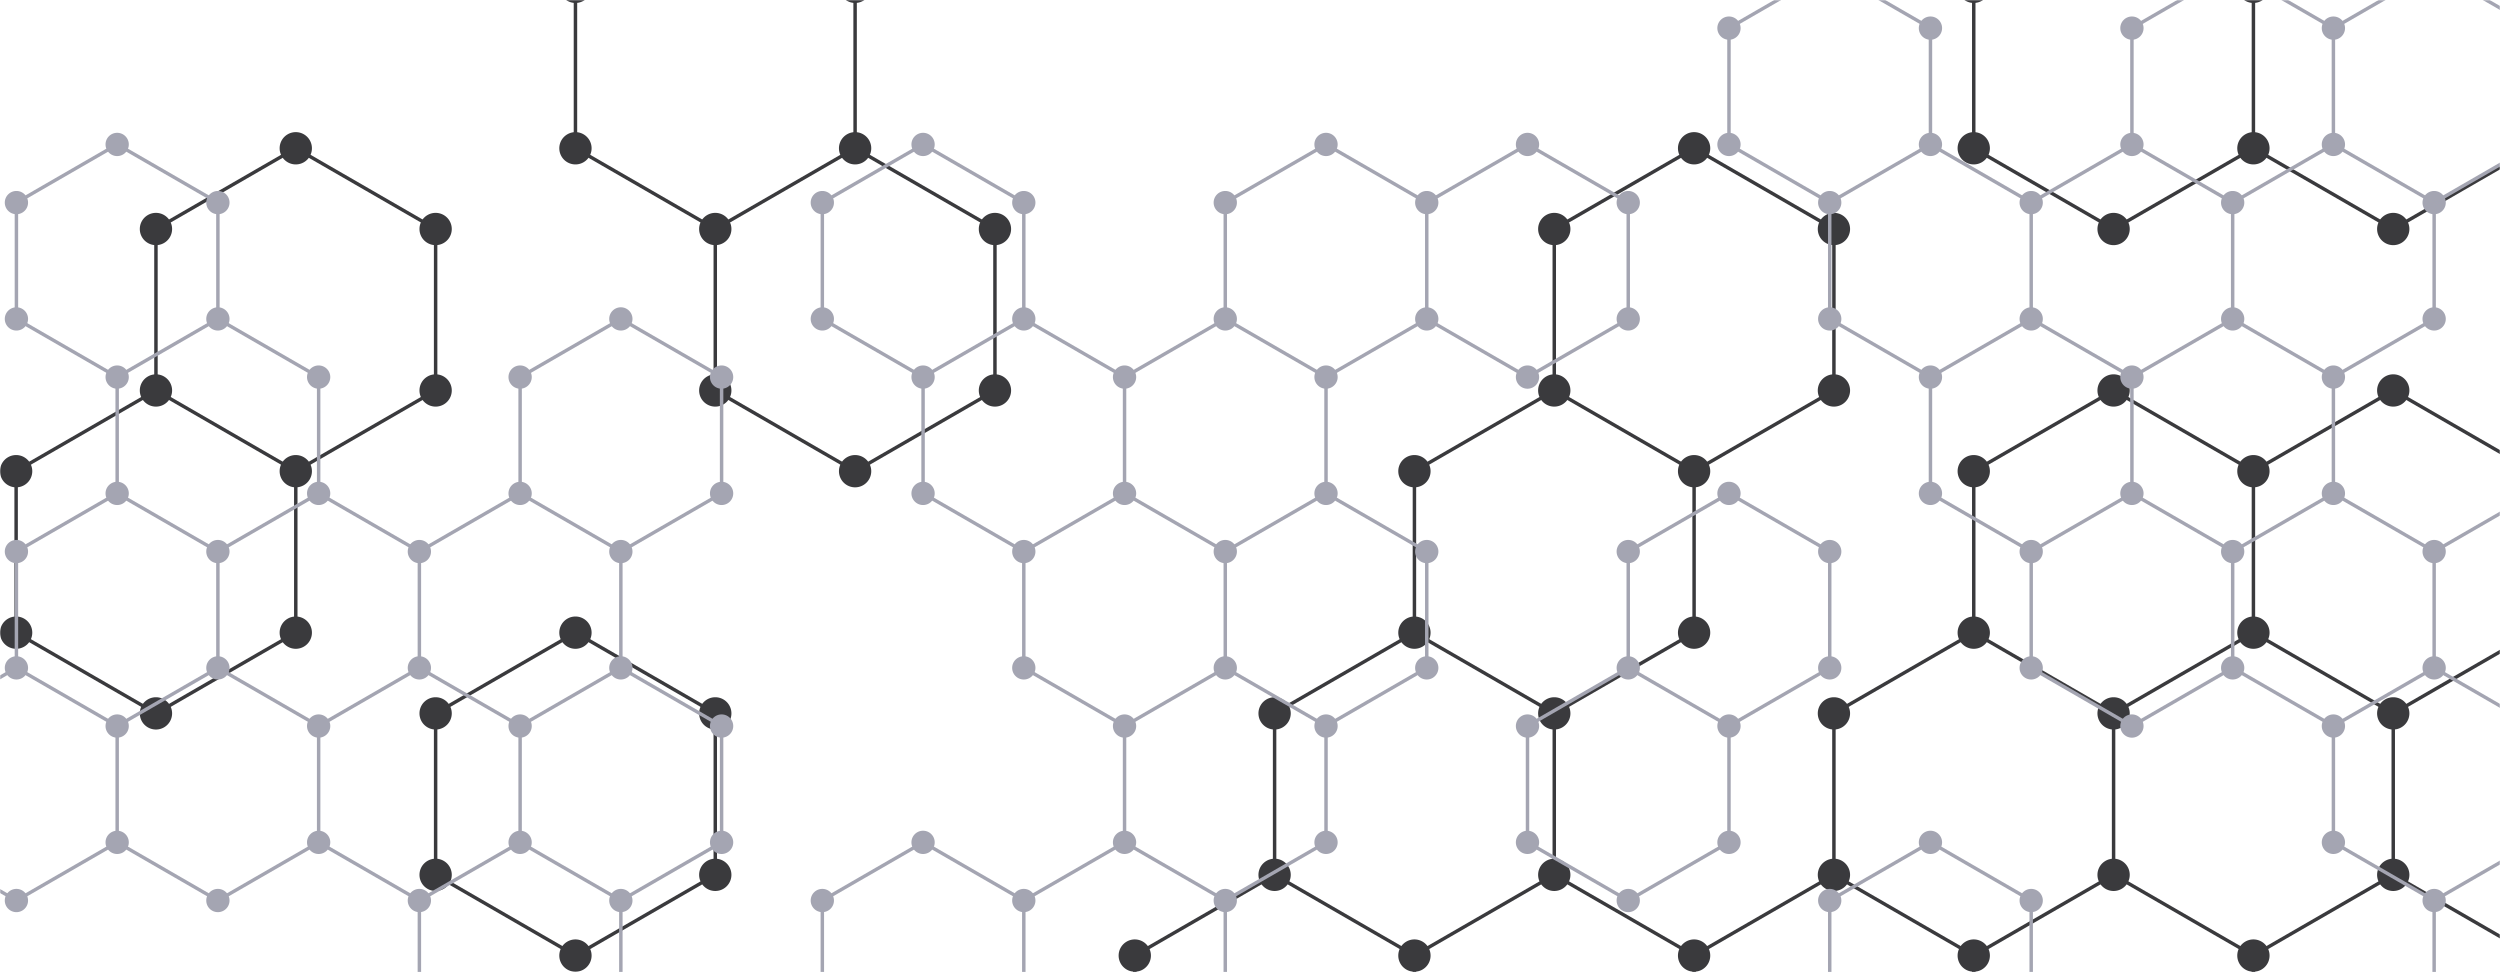<svg xmlns="http://www.w3.org/2000/svg" version="1.1" xmlns:xlink="http://www.w3.org/1999/xlink" xmlns:svgjs="http://svgjs.dev/svgjs" width="1440" height="560" preserveAspectRatio="none" viewBox="0 0 1440 560"><g mask="url(&quot;#SvgjsMask2481&quot;)" fill="none"><path d="M170.37 85.41L250.92 131.91L250.92 224.91L170.37 271.41L89.83 224.91L89.83 131.91zM89.83 224.91L170.37 271.41L170.37 364.41L89.83 410.91L9.29 364.41L9.29 271.41zM331.46 364.41L412 410.91L412 503.91L331.46 550.41L250.92 503.91L250.92 410.91zM412 -54.09L492.54 -7.59L492.54 85.41L412 131.91L331.46 85.41L331.46 -7.59zM492.54 85.41L573.09 131.91L573.09 224.91L492.54 271.41L412 224.91L412 131.91zM814.71 364.41L895.26 410.91L895.26 503.91L814.71 550.41L734.17 503.91L734.17 410.91zM734.17 503.91L814.71 550.41L814.71 643.41L734.17 689.91L653.63 643.41L653.63 550.41zM975.8 85.41L1056.34 131.91L1056.34 224.91L975.8 271.41L895.26 224.91L895.26 131.91zM895.26 224.91L975.8 271.41L975.8 364.41L895.26 410.91L814.71 364.41L814.71 271.41zM895.26 503.91L975.8 550.41L975.8 643.41L895.26 689.91L814.71 643.41L814.71 550.41zM1136.88 364.41L1217.43 410.91L1217.43 503.91L1136.88 550.41L1056.34 503.91L1056.34 410.91zM1056.34 503.91L1136.88 550.41L1136.88 643.41L1056.34 689.91L975.8 643.41L975.8 550.41zM1217.43 -54.09L1297.97 -7.59L1297.97 85.41L1217.43 131.91L1136.88 85.41L1136.88 -7.59zM1217.43 224.91L1297.97 271.41L1297.97 364.41L1217.43 410.91L1136.88 364.41L1136.88 271.41zM1297.97 364.41L1378.51 410.91L1378.51 503.91L1297.97 550.41L1217.43 503.91L1217.43 410.91zM1378.51 -54.09L1459.06 -7.59L1459.06 85.41L1378.51 131.91L1297.97 85.41L1297.97 -7.59zM1378.51 224.91L1459.06 271.41L1459.06 364.41L1378.51 410.91L1297.97 364.41L1297.97 271.41zM1378.51 503.91L1459.06 550.41L1459.06 643.41L1378.51 689.91L1297.97 643.41L1297.97 550.41z" stroke="rgba(58, 58, 61, 1)" stroke-width="2"></path><path d="M161.07 85.41 a9.3 9.3 0 1 0 18.6 0 a9.3 9.3 0 1 0 -18.6 0zM241.62 131.91 a9.3 9.3 0 1 0 18.6 0 a9.3 9.3 0 1 0 -18.6 0zM241.62 224.91 a9.3 9.3 0 1 0 18.6 0 a9.3 9.3 0 1 0 -18.6 0zM161.07 271.41 a9.3 9.3 0 1 0 18.6 0 a9.3 9.3 0 1 0 -18.6 0zM80.53 224.91 a9.3 9.3 0 1 0 18.6 0 a9.3 9.3 0 1 0 -18.6 0zM80.53 131.91 a9.3 9.3 0 1 0 18.6 0 a9.3 9.3 0 1 0 -18.6 0zM161.07 364.41 a9.3 9.3 0 1 0 18.6 0 a9.3 9.3 0 1 0 -18.6 0zM80.53 410.91 a9.3 9.3 0 1 0 18.6 0 a9.3 9.3 0 1 0 -18.6 0zM-0.01 364.41 a9.3 9.3 0 1 0 18.6 0 a9.3 9.3 0 1 0 -18.6 0zM-0.01 271.41 a9.3 9.3 0 1 0 18.6 0 a9.3 9.3 0 1 0 -18.6 0zM322.16 364.41 a9.3 9.3 0 1 0 18.6 0 a9.3 9.3 0 1 0 -18.6 0zM402.7 410.91 a9.3 9.3 0 1 0 18.6 0 a9.3 9.3 0 1 0 -18.6 0zM402.7 503.91 a9.3 9.3 0 1 0 18.6 0 a9.3 9.3 0 1 0 -18.6 0zM322.16 550.41 a9.3 9.3 0 1 0 18.6 0 a9.3 9.3 0 1 0 -18.6 0zM241.62 503.91 a9.3 9.3 0 1 0 18.6 0 a9.3 9.3 0 1 0 -18.6 0zM241.62 410.91 a9.3 9.3 0 1 0 18.6 0 a9.3 9.3 0 1 0 -18.6 0zM402.7 -54.09 a9.3 9.3 0 1 0 18.6 0 a9.3 9.3 0 1 0 -18.6 0zM483.24 -7.59 a9.3 9.3 0 1 0 18.6 0 a9.3 9.3 0 1 0 -18.6 0zM483.24 85.41 a9.3 9.3 0 1 0 18.6 0 a9.3 9.3 0 1 0 -18.6 0zM402.7 131.91 a9.3 9.3 0 1 0 18.6 0 a9.3 9.3 0 1 0 -18.6 0zM322.16 85.41 a9.3 9.3 0 1 0 18.6 0 a9.3 9.3 0 1 0 -18.6 0zM322.16 -7.59 a9.3 9.3 0 1 0 18.6 0 a9.3 9.3 0 1 0 -18.6 0zM563.79 131.91 a9.3 9.3 0 1 0 18.6 0 a9.3 9.3 0 1 0 -18.6 0zM563.79 224.91 a9.3 9.3 0 1 0 18.6 0 a9.3 9.3 0 1 0 -18.6 0zM483.24 271.41 a9.3 9.3 0 1 0 18.6 0 a9.3 9.3 0 1 0 -18.6 0zM402.7 224.91 a9.3 9.3 0 1 0 18.6 0 a9.3 9.3 0 1 0 -18.6 0zM805.41 364.41 a9.3 9.3 0 1 0 18.6 0 a9.3 9.3 0 1 0 -18.6 0zM885.96 410.91 a9.3 9.3 0 1 0 18.6 0 a9.3 9.3 0 1 0 -18.6 0zM885.96 503.91 a9.3 9.3 0 1 0 18.6 0 a9.3 9.3 0 1 0 -18.6 0zM805.41 550.41 a9.3 9.3 0 1 0 18.6 0 a9.3 9.3 0 1 0 -18.6 0zM724.87 503.91 a9.3 9.3 0 1 0 18.6 0 a9.3 9.3 0 1 0 -18.6 0zM724.87 410.91 a9.3 9.3 0 1 0 18.6 0 a9.3 9.3 0 1 0 -18.6 0zM805.41 643.41 a9.3 9.3 0 1 0 18.6 0 a9.3 9.3 0 1 0 -18.6 0zM724.87 689.91 a9.3 9.3 0 1 0 18.6 0 a9.3 9.3 0 1 0 -18.6 0zM644.33 643.41 a9.3 9.3 0 1 0 18.6 0 a9.3 9.3 0 1 0 -18.6 0zM644.33 550.41 a9.3 9.3 0 1 0 18.6 0 a9.3 9.3 0 1 0 -18.6 0zM966.5 85.41 a9.3 9.3 0 1 0 18.6 0 a9.3 9.3 0 1 0 -18.6 0zM1047.04 131.91 a9.3 9.3 0 1 0 18.6 0 a9.3 9.3 0 1 0 -18.6 0zM1047.04 224.91 a9.3 9.3 0 1 0 18.6 0 a9.3 9.3 0 1 0 -18.6 0zM966.5 271.41 a9.3 9.3 0 1 0 18.6 0 a9.3 9.3 0 1 0 -18.6 0zM885.96 224.91 a9.3 9.3 0 1 0 18.6 0 a9.3 9.3 0 1 0 -18.6 0zM885.96 131.91 a9.3 9.3 0 1 0 18.6 0 a9.3 9.3 0 1 0 -18.6 0zM966.5 364.41 a9.3 9.3 0 1 0 18.6 0 a9.3 9.3 0 1 0 -18.6 0zM805.41 271.41 a9.3 9.3 0 1 0 18.6 0 a9.3 9.3 0 1 0 -18.6 0zM966.5 550.41 a9.3 9.3 0 1 0 18.6 0 a9.3 9.3 0 1 0 -18.6 0zM966.5 643.41 a9.3 9.3 0 1 0 18.6 0 a9.3 9.3 0 1 0 -18.6 0zM885.96 689.91 a9.3 9.3 0 1 0 18.6 0 a9.3 9.3 0 1 0 -18.6 0zM1127.58 364.41 a9.3 9.3 0 1 0 18.6 0 a9.3 9.3 0 1 0 -18.6 0zM1208.13 410.91 a9.3 9.3 0 1 0 18.6 0 a9.3 9.3 0 1 0 -18.6 0zM1208.13 503.91 a9.3 9.3 0 1 0 18.6 0 a9.3 9.3 0 1 0 -18.6 0zM1127.58 550.41 a9.3 9.3 0 1 0 18.6 0 a9.3 9.3 0 1 0 -18.6 0zM1047.04 503.91 a9.3 9.3 0 1 0 18.6 0 a9.3 9.3 0 1 0 -18.6 0zM1047.04 410.91 a9.3 9.3 0 1 0 18.6 0 a9.3 9.3 0 1 0 -18.6 0zM1127.58 643.41 a9.3 9.3 0 1 0 18.6 0 a9.3 9.3 0 1 0 -18.6 0zM1047.04 689.91 a9.3 9.3 0 1 0 18.6 0 a9.3 9.3 0 1 0 -18.6 0zM1208.13 -54.09 a9.3 9.3 0 1 0 18.6 0 a9.3 9.3 0 1 0 -18.6 0zM1288.67 -7.59 a9.3 9.3 0 1 0 18.6 0 a9.3 9.3 0 1 0 -18.6 0zM1288.67 85.41 a9.3 9.3 0 1 0 18.6 0 a9.3 9.3 0 1 0 -18.6 0zM1208.13 131.91 a9.3 9.3 0 1 0 18.6 0 a9.3 9.3 0 1 0 -18.6 0zM1127.58 85.41 a9.3 9.3 0 1 0 18.6 0 a9.3 9.3 0 1 0 -18.6 0zM1127.58 -7.59 a9.3 9.3 0 1 0 18.6 0 a9.3 9.3 0 1 0 -18.6 0zM1208.13 224.91 a9.3 9.3 0 1 0 18.6 0 a9.3 9.3 0 1 0 -18.6 0zM1288.67 271.41 a9.3 9.3 0 1 0 18.6 0 a9.3 9.3 0 1 0 -18.6 0zM1288.67 364.41 a9.3 9.3 0 1 0 18.6 0 a9.3 9.3 0 1 0 -18.6 0zM1127.58 271.41 a9.3 9.3 0 1 0 18.6 0 a9.3 9.3 0 1 0 -18.6 0zM1369.21 410.91 a9.3 9.3 0 1 0 18.6 0 a9.3 9.3 0 1 0 -18.6 0zM1369.21 503.91 a9.3 9.3 0 1 0 18.6 0 a9.3 9.3 0 1 0 -18.6 0zM1288.67 550.41 a9.3 9.3 0 1 0 18.6 0 a9.3 9.3 0 1 0 -18.6 0zM1369.21 -54.09 a9.3 9.3 0 1 0 18.6 0 a9.3 9.3 0 1 0 -18.6 0zM1449.76 -7.59 a9.3 9.3 0 1 0 18.6 0 a9.3 9.3 0 1 0 -18.6 0zM1449.76 85.41 a9.3 9.3 0 1 0 18.6 0 a9.3 9.3 0 1 0 -18.6 0zM1369.21 131.91 a9.3 9.3 0 1 0 18.6 0 a9.3 9.3 0 1 0 -18.6 0zM1369.21 224.91 a9.3 9.3 0 1 0 18.6 0 a9.3 9.3 0 1 0 -18.6 0zM1449.76 271.41 a9.3 9.3 0 1 0 18.6 0 a9.3 9.3 0 1 0 -18.6 0zM1449.76 364.41 a9.3 9.3 0 1 0 18.6 0 a9.3 9.3 0 1 0 -18.6 0zM1449.76 550.41 a9.3 9.3 0 1 0 18.6 0 a9.3 9.3 0 1 0 -18.6 0zM1449.76 643.41 a9.3 9.3 0 1 0 18.6 0 a9.3 9.3 0 1 0 -18.6 0zM1369.21 689.91 a9.3 9.3 0 1 0 18.6 0 a9.3 9.3 0 1 0 -18.6 0zM1288.67 643.41 a9.3 9.3 0 1 0 18.6 0 a9.3 9.3 0 1 0 -18.6 0z" fill="rgba(58, 58, 61, 1)"></path><path d="M6.81 562.62L97.75 615.12L97.75 720.12L6.81 772.62L-84.13 720.12L-84.13 615.12zM279.62 90.12L370.55 142.62L370.55 247.62L279.62 300.12L188.68 247.62L188.68 142.62zM188.68 247.62L279.62 300.12L279.62 405.12L188.68 457.62L97.75 405.12L97.75 300.12zM461.49 90.12L552.42 142.62L552.42 247.62L461.49 300.12L370.55 247.62L370.55 142.62zM370.55 247.62L461.49 300.12L461.49 405.12L370.55 457.62L279.62 405.12L279.62 300.12zM1098.03 247.62L1188.97 300.12L1188.97 405.12L1098.03 457.62L1007.1 405.12L1007.1 300.12z" stroke="rgba(0, 0, 0, 0)" stroke-width="2"></path><path d="M-3.69 562.62 a10.5 10.5 0 1 0 21 0 a10.5 10.5 0 1 0 -21 0zM87.25 615.12 a10.5 10.5 0 1 0 21 0 a10.5 10.5 0 1 0 -21 0zM87.25 720.12 a10.5 10.5 0 1 0 21 0 a10.5 10.5 0 1 0 -21 0zM-3.69 772.62 a10.5 10.5 0 1 0 21 0 a10.5 10.5 0 1 0 -21 0zM-94.63 720.12 a10.5 10.5 0 1 0 21 0 a10.5 10.5 0 1 0 -21 0zM-94.63 615.12 a10.5 10.5 0 1 0 21 0 a10.5 10.5 0 1 0 -21 0zM269.12 90.12 a10.5 10.5 0 1 0 21 0 a10.5 10.5 0 1 0 -21 0zM360.05 142.62 a10.5 10.5 0 1 0 21 0 a10.5 10.5 0 1 0 -21 0zM360.05 247.62 a10.5 10.5 0 1 0 21 0 a10.5 10.5 0 1 0 -21 0zM269.12 300.12 a10.5 10.5 0 1 0 21 0 a10.5 10.5 0 1 0 -21 0zM178.18 247.62 a10.5 10.5 0 1 0 21 0 a10.5 10.5 0 1 0 -21 0zM178.18 142.62 a10.5 10.5 0 1 0 21 0 a10.5 10.5 0 1 0 -21 0zM269.12 405.12 a10.5 10.5 0 1 0 21 0 a10.5 10.5 0 1 0 -21 0zM178.18 457.62 a10.5 10.5 0 1 0 21 0 a10.5 10.5 0 1 0 -21 0zM87.25 405.12 a10.5 10.5 0 1 0 21 0 a10.5 10.5 0 1 0 -21 0zM87.25 300.12 a10.5 10.5 0 1 0 21 0 a10.5 10.5 0 1 0 -21 0zM450.99 90.12 a10.5 10.5 0 1 0 21 0 a10.5 10.5 0 1 0 -21 0zM541.92 142.62 a10.5 10.5 0 1 0 21 0 a10.5 10.5 0 1 0 -21 0zM541.92 247.62 a10.5 10.5 0 1 0 21 0 a10.5 10.5 0 1 0 -21 0zM450.99 300.12 a10.5 10.5 0 1 0 21 0 a10.5 10.5 0 1 0 -21 0zM450.99 405.12 a10.5 10.5 0 1 0 21 0 a10.5 10.5 0 1 0 -21 0zM360.05 457.62 a10.5 10.5 0 1 0 21 0 a10.5 10.5 0 1 0 -21 0zM1087.53 247.62 a10.5 10.5 0 1 0 21 0 a10.5 10.5 0 1 0 -21 0zM1178.47 300.12 a10.5 10.5 0 1 0 21 0 a10.5 10.5 0 1 0 -21 0zM1178.47 405.12 a10.5 10.5 0 1 0 21 0 a10.5 10.5 0 1 0 -21 0zM1087.53 457.62 a10.5 10.5 0 1 0 21 0 a10.5 10.5 0 1 0 -21 0zM996.6 405.12 a10.5 10.5 0 1 0 21 0 a10.5 10.5 0 1 0 -21 0zM996.6 300.12 a10.5 10.5 0 1 0 21 0 a10.5 10.5 0 1 0 -21 0z" fill="rgba(0, 0, 0, 0)"></path><path d="M67.49 83.2L125.51 116.7L125.51 183.7L67.49 217.2L9.46 183.7L9.46 116.7zM67.49 284.2L125.51 317.7L125.51 384.7L67.49 418.2L9.46 384.7L9.46 317.7zM9.46 384.7L67.49 418.2L67.49 485.2L9.46 518.7L-48.57 485.2L-48.57 418.2zM125.51 183.7L183.54 217.2L183.54 284.2L125.51 317.7L67.49 284.2L67.49 217.2zM183.54 284.2L241.56 317.7L241.56 384.7L183.54 418.2L125.51 384.7L125.51 317.7zM125.51 384.7L183.54 418.2L183.54 485.2L125.51 518.7L67.49 485.2L67.49 418.2zM299.59 284.2L357.61 317.7L357.61 384.7L299.59 418.2L241.56 384.7L241.56 317.7zM241.56 384.7L299.59 418.2L299.59 485.2L241.56 518.7L183.54 485.2L183.54 418.2zM299.59 485.2L357.61 518.7L357.61 585.7L299.59 619.2L241.56 585.7L241.56 518.7zM241.56 585.7L299.59 619.2L299.59 686.2L241.56 719.7L183.54 686.2L183.54 619.2zM357.61 183.7L415.64 217.2L415.64 284.2L357.61 317.7L299.59 284.2L299.59 217.2zM357.61 384.7L415.64 418.2L415.64 485.2L357.61 518.7L299.59 485.2L299.59 418.2zM531.69 83.2L589.71 116.7L589.71 183.7L531.69 217.2L473.66 183.7L473.66 116.7zM531.69 485.2L589.71 518.7L589.71 585.7L531.69 619.2L473.66 585.7L473.66 518.7zM473.66 585.7L531.69 619.2L531.69 686.2L473.66 719.7L415.64 686.2L415.64 619.2zM589.71 183.7L647.74 217.2L647.74 284.2L589.71 317.7L531.69 284.2L531.69 217.2zM647.74 284.2L705.76 317.7L705.76 384.7L647.74 418.2L589.71 384.7L589.71 317.7zM647.74 485.2L705.76 518.7L705.76 585.7L647.74 619.2L589.71 585.7L589.71 518.7zM763.79 83.2L821.81 116.7L821.81 183.7L763.79 217.2L705.76 183.7L705.76 116.7zM705.76 183.7L763.79 217.2L763.79 284.2L705.76 317.7L647.74 284.2L647.74 217.2zM763.79 284.2L821.81 317.7L821.81 384.7L763.79 418.2L705.76 384.7L705.76 317.7zM705.76 384.7L763.79 418.2L763.79 485.2L705.76 518.7L647.74 485.2L647.74 418.2zM879.84 83.2L937.87 116.7L937.87 183.7L879.84 217.2L821.81 183.7L821.81 116.7zM821.81 585.7L879.84 619.2L879.84 686.2L821.81 719.7L763.79 686.2L763.79 619.2zM995.89 284.2L1053.92 317.7L1053.92 384.7L995.89 418.2L937.87 384.7L937.87 317.7zM937.87 384.7L995.89 418.2L995.89 485.2L937.87 518.7L879.84 485.2L879.84 418.2zM1053.92 -17.3L1111.94 16.2L1111.94 83.2L1053.92 116.7L995.89 83.2L995.89 16.2zM1111.94 83.2L1169.97 116.7L1169.97 183.7L1111.94 217.2L1053.92 183.7L1053.92 116.7zM1111.94 485.2L1169.97 518.7L1169.97 585.7L1111.94 619.2L1053.92 585.7L1053.92 518.7zM1053.92 585.7L1111.94 619.2L1111.94 686.2L1053.92 719.7L995.89 686.2L995.89 619.2zM1227.99 83.2L1286.02 116.7L1286.02 183.7L1227.99 217.2L1169.97 183.7L1169.97 116.7zM1169.97 183.7L1227.99 217.2L1227.99 284.2L1169.97 317.7L1111.94 284.2L1111.94 217.2zM1227.99 284.2L1286.02 317.7L1286.02 384.7L1227.99 418.2L1169.97 384.7L1169.97 317.7zM1286.02 -17.3L1344.04 16.2L1344.04 83.2L1286.02 116.7L1227.99 83.2L1227.99 16.2zM1344.04 83.2L1402.07 116.7L1402.07 183.7L1344.04 217.2L1286.02 183.7L1286.02 116.7zM1286.02 183.7L1344.04 217.2L1344.04 284.2L1286.02 317.7L1227.99 284.2L1227.99 217.2zM1344.04 284.2L1402.07 317.7L1402.07 384.7L1344.04 418.2L1286.02 384.7L1286.02 317.7zM1286.02 585.7L1344.04 619.2L1344.04 686.2L1286.02 719.7L1227.99 686.2L1227.99 619.2zM1402.07 -17.3L1460.09 16.2L1460.09 83.2L1402.07 116.7L1344.04 83.2L1344.04 16.2zM1460.09 284.2L1518.12 317.7L1518.12 384.7L1460.09 418.2L1402.07 384.7L1402.07 317.7zM1402.07 384.7L1460.09 418.2L1460.09 485.2L1402.07 518.7L1344.04 485.2L1344.04 418.2zM1460.09 485.2L1518.12 518.7L1518.12 585.7L1460.09 619.2L1402.07 585.7L1402.07 518.7zM1402.07 585.7L1460.09 619.2L1460.09 686.2L1402.07 719.7L1344.04 686.2L1344.04 619.2z" stroke="rgba(164, 165, 178, 1)" stroke-width="2"></path><path d="M60.79 83.2 a6.7 6.7 0 1 0 13.4 0 a6.7 6.7 0 1 0 -13.4 0zM118.81 116.7 a6.7 6.7 0 1 0 13.4 0 a6.7 6.7 0 1 0 -13.4 0zM118.81 183.7 a6.7 6.7 0 1 0 13.4 0 a6.7 6.7 0 1 0 -13.4 0zM60.79 217.2 a6.7 6.7 0 1 0 13.4 0 a6.7 6.7 0 1 0 -13.4 0zM2.76 183.7 a6.7 6.7 0 1 0 13.4 0 a6.7 6.7 0 1 0 -13.4 0zM2.76 116.7 a6.7 6.7 0 1 0 13.4 0 a6.7 6.7 0 1 0 -13.4 0zM60.79 284.2 a6.7 6.7 0 1 0 13.4 0 a6.7 6.7 0 1 0 -13.4 0zM118.81 317.7 a6.7 6.7 0 1 0 13.4 0 a6.7 6.7 0 1 0 -13.4 0zM118.81 384.7 a6.7 6.7 0 1 0 13.4 0 a6.7 6.7 0 1 0 -13.4 0zM60.79 418.2 a6.7 6.7 0 1 0 13.4 0 a6.7 6.7 0 1 0 -13.4 0zM2.76 384.7 a6.7 6.7 0 1 0 13.4 0 a6.7 6.7 0 1 0 -13.4 0zM2.76 317.7 a6.7 6.7 0 1 0 13.4 0 a6.7 6.7 0 1 0 -13.4 0zM60.79 485.2 a6.7 6.7 0 1 0 13.4 0 a6.7 6.7 0 1 0 -13.4 0zM2.76 518.7 a6.7 6.7 0 1 0 13.4 0 a6.7 6.7 0 1 0 -13.4 0zM-55.27 485.2 a6.7 6.7 0 1 0 13.4 0 a6.7 6.7 0 1 0 -13.4 0zM-55.27 418.2 a6.7 6.7 0 1 0 13.4 0 a6.7 6.7 0 1 0 -13.4 0zM176.84 217.2 a6.7 6.7 0 1 0 13.4 0 a6.7 6.7 0 1 0 -13.4 0zM176.84 284.2 a6.7 6.7 0 1 0 13.4 0 a6.7 6.7 0 1 0 -13.4 0zM234.86 317.7 a6.7 6.7 0 1 0 13.4 0 a6.7 6.7 0 1 0 -13.4 0zM234.86 384.7 a6.7 6.7 0 1 0 13.4 0 a6.7 6.7 0 1 0 -13.4 0zM176.84 418.2 a6.7 6.7 0 1 0 13.4 0 a6.7 6.7 0 1 0 -13.4 0zM176.84 485.2 a6.7 6.7 0 1 0 13.4 0 a6.7 6.7 0 1 0 -13.4 0zM118.81 518.7 a6.7 6.7 0 1 0 13.4 0 a6.7 6.7 0 1 0 -13.4 0zM292.89 284.2 a6.7 6.7 0 1 0 13.4 0 a6.7 6.7 0 1 0 -13.4 0zM350.91 317.7 a6.7 6.7 0 1 0 13.4 0 a6.7 6.7 0 1 0 -13.4 0zM350.91 384.7 a6.7 6.7 0 1 0 13.4 0 a6.7 6.7 0 1 0 -13.4 0zM292.89 418.2 a6.7 6.7 0 1 0 13.4 0 a6.7 6.7 0 1 0 -13.4 0zM292.89 485.2 a6.7 6.7 0 1 0 13.4 0 a6.7 6.7 0 1 0 -13.4 0zM234.86 518.7 a6.7 6.7 0 1 0 13.4 0 a6.7 6.7 0 1 0 -13.4 0zM350.91 518.7 a6.7 6.7 0 1 0 13.4 0 a6.7 6.7 0 1 0 -13.4 0zM350.91 585.7 a6.7 6.7 0 1 0 13.4 0 a6.7 6.7 0 1 0 -13.4 0zM292.89 619.2 a6.7 6.7 0 1 0 13.4 0 a6.7 6.7 0 1 0 -13.4 0zM234.86 585.7 a6.7 6.7 0 1 0 13.4 0 a6.7 6.7 0 1 0 -13.4 0zM292.89 686.2 a6.7 6.7 0 1 0 13.4 0 a6.7 6.7 0 1 0 -13.4 0zM234.86 719.7 a6.7 6.7 0 1 0 13.4 0 a6.7 6.7 0 1 0 -13.4 0zM176.84 686.2 a6.7 6.7 0 1 0 13.4 0 a6.7 6.7 0 1 0 -13.4 0zM176.84 619.2 a6.7 6.7 0 1 0 13.4 0 a6.7 6.7 0 1 0 -13.4 0zM350.91 183.7 a6.7 6.7 0 1 0 13.4 0 a6.7 6.7 0 1 0 -13.4 0zM408.94 217.2 a6.7 6.7 0 1 0 13.4 0 a6.7 6.7 0 1 0 -13.4 0zM408.94 284.2 a6.7 6.7 0 1 0 13.4 0 a6.7 6.7 0 1 0 -13.4 0zM292.89 217.2 a6.7 6.7 0 1 0 13.4 0 a6.7 6.7 0 1 0 -13.4 0zM408.94 418.2 a6.7 6.7 0 1 0 13.4 0 a6.7 6.7 0 1 0 -13.4 0zM408.94 485.2 a6.7 6.7 0 1 0 13.4 0 a6.7 6.7 0 1 0 -13.4 0zM524.99 83.2 a6.7 6.7 0 1 0 13.4 0 a6.7 6.7 0 1 0 -13.4 0zM583.01 116.7 a6.7 6.7 0 1 0 13.4 0 a6.7 6.7 0 1 0 -13.4 0zM583.01 183.7 a6.7 6.7 0 1 0 13.4 0 a6.7 6.7 0 1 0 -13.4 0zM524.99 217.2 a6.7 6.7 0 1 0 13.4 0 a6.7 6.7 0 1 0 -13.4 0zM466.96 183.7 a6.7 6.7 0 1 0 13.4 0 a6.7 6.7 0 1 0 -13.4 0zM466.96 116.7 a6.7 6.7 0 1 0 13.4 0 a6.7 6.7 0 1 0 -13.4 0zM524.99 485.2 a6.7 6.7 0 1 0 13.4 0 a6.7 6.7 0 1 0 -13.4 0zM583.01 518.7 a6.7 6.7 0 1 0 13.4 0 a6.7 6.7 0 1 0 -13.4 0zM583.01 585.7 a6.7 6.7 0 1 0 13.4 0 a6.7 6.7 0 1 0 -13.4 0zM524.99 619.2 a6.7 6.7 0 1 0 13.4 0 a6.7 6.7 0 1 0 -13.4 0zM466.96 585.7 a6.7 6.7 0 1 0 13.4 0 a6.7 6.7 0 1 0 -13.4 0zM466.96 518.7 a6.7 6.7 0 1 0 13.4 0 a6.7 6.7 0 1 0 -13.4 0zM524.99 686.2 a6.7 6.7 0 1 0 13.4 0 a6.7 6.7 0 1 0 -13.4 0zM466.96 719.7 a6.7 6.7 0 1 0 13.4 0 a6.7 6.7 0 1 0 -13.4 0zM408.94 686.2 a6.7 6.7 0 1 0 13.4 0 a6.7 6.7 0 1 0 -13.4 0zM408.94 619.2 a6.7 6.7 0 1 0 13.4 0 a6.7 6.7 0 1 0 -13.4 0zM641.04 217.2 a6.7 6.7 0 1 0 13.4 0 a6.7 6.7 0 1 0 -13.4 0zM641.04 284.2 a6.7 6.7 0 1 0 13.4 0 a6.7 6.7 0 1 0 -13.4 0zM583.01 317.7 a6.7 6.7 0 1 0 13.4 0 a6.7 6.7 0 1 0 -13.4 0zM524.99 284.2 a6.7 6.7 0 1 0 13.4 0 a6.7 6.7 0 1 0 -13.4 0zM699.06 317.7 a6.7 6.7 0 1 0 13.4 0 a6.7 6.7 0 1 0 -13.4 0zM699.06 384.7 a6.7 6.7 0 1 0 13.4 0 a6.7 6.7 0 1 0 -13.4 0zM641.04 418.2 a6.7 6.7 0 1 0 13.4 0 a6.7 6.7 0 1 0 -13.4 0zM583.01 384.7 a6.7 6.7 0 1 0 13.4 0 a6.7 6.7 0 1 0 -13.4 0zM641.04 485.2 a6.7 6.7 0 1 0 13.4 0 a6.7 6.7 0 1 0 -13.4 0zM699.06 518.7 a6.7 6.7 0 1 0 13.4 0 a6.7 6.7 0 1 0 -13.4 0zM699.06 585.7 a6.7 6.7 0 1 0 13.4 0 a6.7 6.7 0 1 0 -13.4 0zM641.04 619.2 a6.7 6.7 0 1 0 13.4 0 a6.7 6.7 0 1 0 -13.4 0zM757.09 83.2 a6.7 6.7 0 1 0 13.4 0 a6.7 6.7 0 1 0 -13.4 0zM815.11 116.7 a6.7 6.7 0 1 0 13.4 0 a6.7 6.7 0 1 0 -13.4 0zM815.11 183.7 a6.7 6.7 0 1 0 13.4 0 a6.7 6.7 0 1 0 -13.4 0zM757.09 217.2 a6.7 6.7 0 1 0 13.4 0 a6.7 6.7 0 1 0 -13.4 0zM699.06 183.7 a6.7 6.7 0 1 0 13.4 0 a6.7 6.7 0 1 0 -13.4 0zM699.06 116.7 a6.7 6.7 0 1 0 13.4 0 a6.7 6.7 0 1 0 -13.4 0zM757.09 284.2 a6.7 6.7 0 1 0 13.4 0 a6.7 6.7 0 1 0 -13.4 0zM815.11 317.7 a6.7 6.7 0 1 0 13.4 0 a6.7 6.7 0 1 0 -13.4 0zM815.11 384.7 a6.7 6.7 0 1 0 13.4 0 a6.7 6.7 0 1 0 -13.4 0zM757.09 418.2 a6.7 6.7 0 1 0 13.4 0 a6.7 6.7 0 1 0 -13.4 0zM757.09 485.2 a6.7 6.7 0 1 0 13.4 0 a6.7 6.7 0 1 0 -13.4 0zM873.14 83.2 a6.7 6.7 0 1 0 13.4 0 a6.7 6.7 0 1 0 -13.4 0zM931.17 116.7 a6.7 6.7 0 1 0 13.4 0 a6.7 6.7 0 1 0 -13.4 0zM931.17 183.7 a6.7 6.7 0 1 0 13.4 0 a6.7 6.7 0 1 0 -13.4 0zM873.14 217.2 a6.7 6.7 0 1 0 13.4 0 a6.7 6.7 0 1 0 -13.4 0zM815.11 585.7 a6.7 6.7 0 1 0 13.4 0 a6.7 6.7 0 1 0 -13.4 0zM873.14 619.2 a6.7 6.7 0 1 0 13.4 0 a6.7 6.7 0 1 0 -13.4 0zM873.14 686.2 a6.7 6.7 0 1 0 13.4 0 a6.7 6.7 0 1 0 -13.4 0zM815.11 719.7 a6.7 6.7 0 1 0 13.4 0 a6.7 6.7 0 1 0 -13.4 0zM757.09 686.2 a6.7 6.7 0 1 0 13.4 0 a6.7 6.7 0 1 0 -13.4 0zM757.09 619.2 a6.7 6.7 0 1 0 13.4 0 a6.7 6.7 0 1 0 -13.4 0zM989.19 284.2 a6.7 6.7 0 1 0 13.4 0 a6.7 6.7 0 1 0 -13.4 0zM1047.22 317.7 a6.7 6.7 0 1 0 13.4 0 a6.7 6.7 0 1 0 -13.4 0zM1047.22 384.7 a6.7 6.7 0 1 0 13.4 0 a6.7 6.7 0 1 0 -13.4 0zM989.19 418.2 a6.7 6.7 0 1 0 13.4 0 a6.7 6.7 0 1 0 -13.4 0zM931.17 384.7 a6.7 6.7 0 1 0 13.4 0 a6.7 6.7 0 1 0 -13.4 0zM931.17 317.7 a6.7 6.7 0 1 0 13.4 0 a6.7 6.7 0 1 0 -13.4 0zM989.19 485.2 a6.7 6.7 0 1 0 13.4 0 a6.7 6.7 0 1 0 -13.4 0zM931.17 518.7 a6.7 6.7 0 1 0 13.4 0 a6.7 6.7 0 1 0 -13.4 0zM873.14 485.2 a6.7 6.7 0 1 0 13.4 0 a6.7 6.7 0 1 0 -13.4 0zM873.14 418.2 a6.7 6.7 0 1 0 13.4 0 a6.7 6.7 0 1 0 -13.4 0zM1047.22 -17.3 a6.7 6.7 0 1 0 13.4 0 a6.7 6.7 0 1 0 -13.4 0zM1105.24 16.2 a6.7 6.7 0 1 0 13.4 0 a6.7 6.7 0 1 0 -13.4 0zM1105.24 83.2 a6.7 6.7 0 1 0 13.4 0 a6.7 6.7 0 1 0 -13.4 0zM1047.22 116.7 a6.7 6.7 0 1 0 13.4 0 a6.7 6.7 0 1 0 -13.4 0zM989.19 83.2 a6.7 6.7 0 1 0 13.4 0 a6.7 6.7 0 1 0 -13.4 0zM989.19 16.2 a6.7 6.7 0 1 0 13.4 0 a6.7 6.7 0 1 0 -13.4 0zM1163.27 116.7 a6.7 6.7 0 1 0 13.4 0 a6.7 6.7 0 1 0 -13.4 0zM1163.27 183.7 a6.7 6.7 0 1 0 13.4 0 a6.7 6.7 0 1 0 -13.4 0zM1105.24 217.2 a6.7 6.7 0 1 0 13.4 0 a6.7 6.7 0 1 0 -13.4 0zM1047.22 183.7 a6.7 6.7 0 1 0 13.4 0 a6.7 6.7 0 1 0 -13.4 0zM1105.24 485.2 a6.7 6.7 0 1 0 13.4 0 a6.7 6.7 0 1 0 -13.4 0zM1163.27 518.7 a6.7 6.7 0 1 0 13.4 0 a6.7 6.7 0 1 0 -13.4 0zM1163.27 585.7 a6.7 6.7 0 1 0 13.4 0 a6.7 6.7 0 1 0 -13.4 0zM1105.24 619.2 a6.7 6.7 0 1 0 13.4 0 a6.7 6.7 0 1 0 -13.4 0zM1047.22 585.7 a6.7 6.7 0 1 0 13.4 0 a6.7 6.7 0 1 0 -13.4 0zM1047.22 518.7 a6.7 6.7 0 1 0 13.4 0 a6.7 6.7 0 1 0 -13.4 0zM1105.24 686.2 a6.7 6.7 0 1 0 13.4 0 a6.7 6.7 0 1 0 -13.4 0zM1047.22 719.7 a6.7 6.7 0 1 0 13.4 0 a6.7 6.7 0 1 0 -13.4 0zM989.19 686.2 a6.7 6.7 0 1 0 13.4 0 a6.7 6.7 0 1 0 -13.4 0zM989.19 619.2 a6.7 6.7 0 1 0 13.4 0 a6.7 6.7 0 1 0 -13.4 0zM1221.29 83.2 a6.7 6.7 0 1 0 13.4 0 a6.7 6.7 0 1 0 -13.4 0zM1279.32 116.7 a6.7 6.7 0 1 0 13.4 0 a6.7 6.7 0 1 0 -13.4 0zM1279.32 183.7 a6.7 6.7 0 1 0 13.4 0 a6.7 6.7 0 1 0 -13.4 0zM1221.29 217.2 a6.7 6.7 0 1 0 13.4 0 a6.7 6.7 0 1 0 -13.4 0zM1221.29 284.2 a6.7 6.7 0 1 0 13.4 0 a6.7 6.7 0 1 0 -13.4 0zM1163.27 317.7 a6.7 6.7 0 1 0 13.4 0 a6.7 6.7 0 1 0 -13.4 0zM1105.24 284.2 a6.7 6.7 0 1 0 13.4 0 a6.7 6.7 0 1 0 -13.4 0zM1279.32 317.7 a6.7 6.7 0 1 0 13.4 0 a6.7 6.7 0 1 0 -13.4 0zM1279.32 384.7 a6.7 6.7 0 1 0 13.4 0 a6.7 6.7 0 1 0 -13.4 0zM1221.29 418.2 a6.7 6.7 0 1 0 13.4 0 a6.7 6.7 0 1 0 -13.4 0zM1163.27 384.7 a6.7 6.7 0 1 0 13.4 0 a6.7 6.7 0 1 0 -13.4 0zM1279.32 -17.3 a6.7 6.7 0 1 0 13.4 0 a6.7 6.7 0 1 0 -13.4 0zM1337.34 16.2 a6.7 6.7 0 1 0 13.4 0 a6.7 6.7 0 1 0 -13.4 0zM1337.34 83.2 a6.7 6.7 0 1 0 13.4 0 a6.7 6.7 0 1 0 -13.4 0zM1221.29 16.2 a6.7 6.7 0 1 0 13.4 0 a6.7 6.7 0 1 0 -13.4 0zM1395.37 116.7 a6.7 6.7 0 1 0 13.4 0 a6.7 6.7 0 1 0 -13.4 0zM1395.37 183.7 a6.7 6.7 0 1 0 13.4 0 a6.7 6.7 0 1 0 -13.4 0zM1337.34 217.2 a6.7 6.7 0 1 0 13.4 0 a6.7 6.7 0 1 0 -13.4 0zM1337.34 284.2 a6.7 6.7 0 1 0 13.4 0 a6.7 6.7 0 1 0 -13.4 0zM1395.37 317.7 a6.7 6.7 0 1 0 13.4 0 a6.7 6.7 0 1 0 -13.4 0zM1395.37 384.7 a6.7 6.7 0 1 0 13.4 0 a6.7 6.7 0 1 0 -13.4 0zM1337.34 418.2 a6.7 6.7 0 1 0 13.4 0 a6.7 6.7 0 1 0 -13.4 0zM1279.32 585.7 a6.7 6.7 0 1 0 13.4 0 a6.7 6.7 0 1 0 -13.4 0zM1337.34 619.2 a6.7 6.7 0 1 0 13.4 0 a6.7 6.7 0 1 0 -13.4 0zM1337.34 686.2 a6.7 6.7 0 1 0 13.4 0 a6.7 6.7 0 1 0 -13.4 0zM1279.32 719.7 a6.7 6.7 0 1 0 13.4 0 a6.7 6.7 0 1 0 -13.4 0zM1221.29 686.2 a6.7 6.7 0 1 0 13.4 0 a6.7 6.7 0 1 0 -13.4 0zM1221.29 619.2 a6.7 6.7 0 1 0 13.4 0 a6.7 6.7 0 1 0 -13.4 0zM1395.37 -17.3 a6.7 6.7 0 1 0 13.4 0 a6.7 6.7 0 1 0 -13.4 0zM1453.39 16.2 a6.7 6.7 0 1 0 13.4 0 a6.7 6.7 0 1 0 -13.4 0zM1453.39 83.2 a6.7 6.7 0 1 0 13.4 0 a6.7 6.7 0 1 0 -13.4 0zM1453.39 284.2 a6.7 6.7 0 1 0 13.4 0 a6.7 6.7 0 1 0 -13.4 0zM1511.42 317.7 a6.7 6.7 0 1 0 13.4 0 a6.7 6.7 0 1 0 -13.4 0zM1511.42 384.7 a6.7 6.7 0 1 0 13.4 0 a6.7 6.7 0 1 0 -13.4 0zM1453.39 418.2 a6.7 6.7 0 1 0 13.4 0 a6.7 6.7 0 1 0 -13.4 0zM1453.39 485.2 a6.7 6.7 0 1 0 13.4 0 a6.7 6.7 0 1 0 -13.4 0zM1395.37 518.7 a6.7 6.7 0 1 0 13.4 0 a6.7 6.7 0 1 0 -13.4 0zM1337.34 485.2 a6.7 6.7 0 1 0 13.4 0 a6.7 6.7 0 1 0 -13.4 0zM1511.42 518.7 a6.7 6.7 0 1 0 13.4 0 a6.7 6.7 0 1 0 -13.4 0zM1511.42 585.7 a6.7 6.7 0 1 0 13.4 0 a6.7 6.7 0 1 0 -13.4 0zM1453.39 619.2 a6.7 6.7 0 1 0 13.4 0 a6.7 6.7 0 1 0 -13.4 0zM1395.37 585.7 a6.7 6.7 0 1 0 13.4 0 a6.7 6.7 0 1 0 -13.4 0zM1453.39 686.2 a6.7 6.7 0 1 0 13.4 0 a6.7 6.7 0 1 0 -13.4 0zM1395.37 719.7 a6.7 6.7 0 1 0 13.4 0 a6.7 6.7 0 1 0 -13.4 0z" fill="rgba(164, 165, 178, 1)"></path></g><defs><mask id="SvgjsMask2481"><rect width="1440" height="560" fill="#ffffff"></rect></mask></defs></svg>